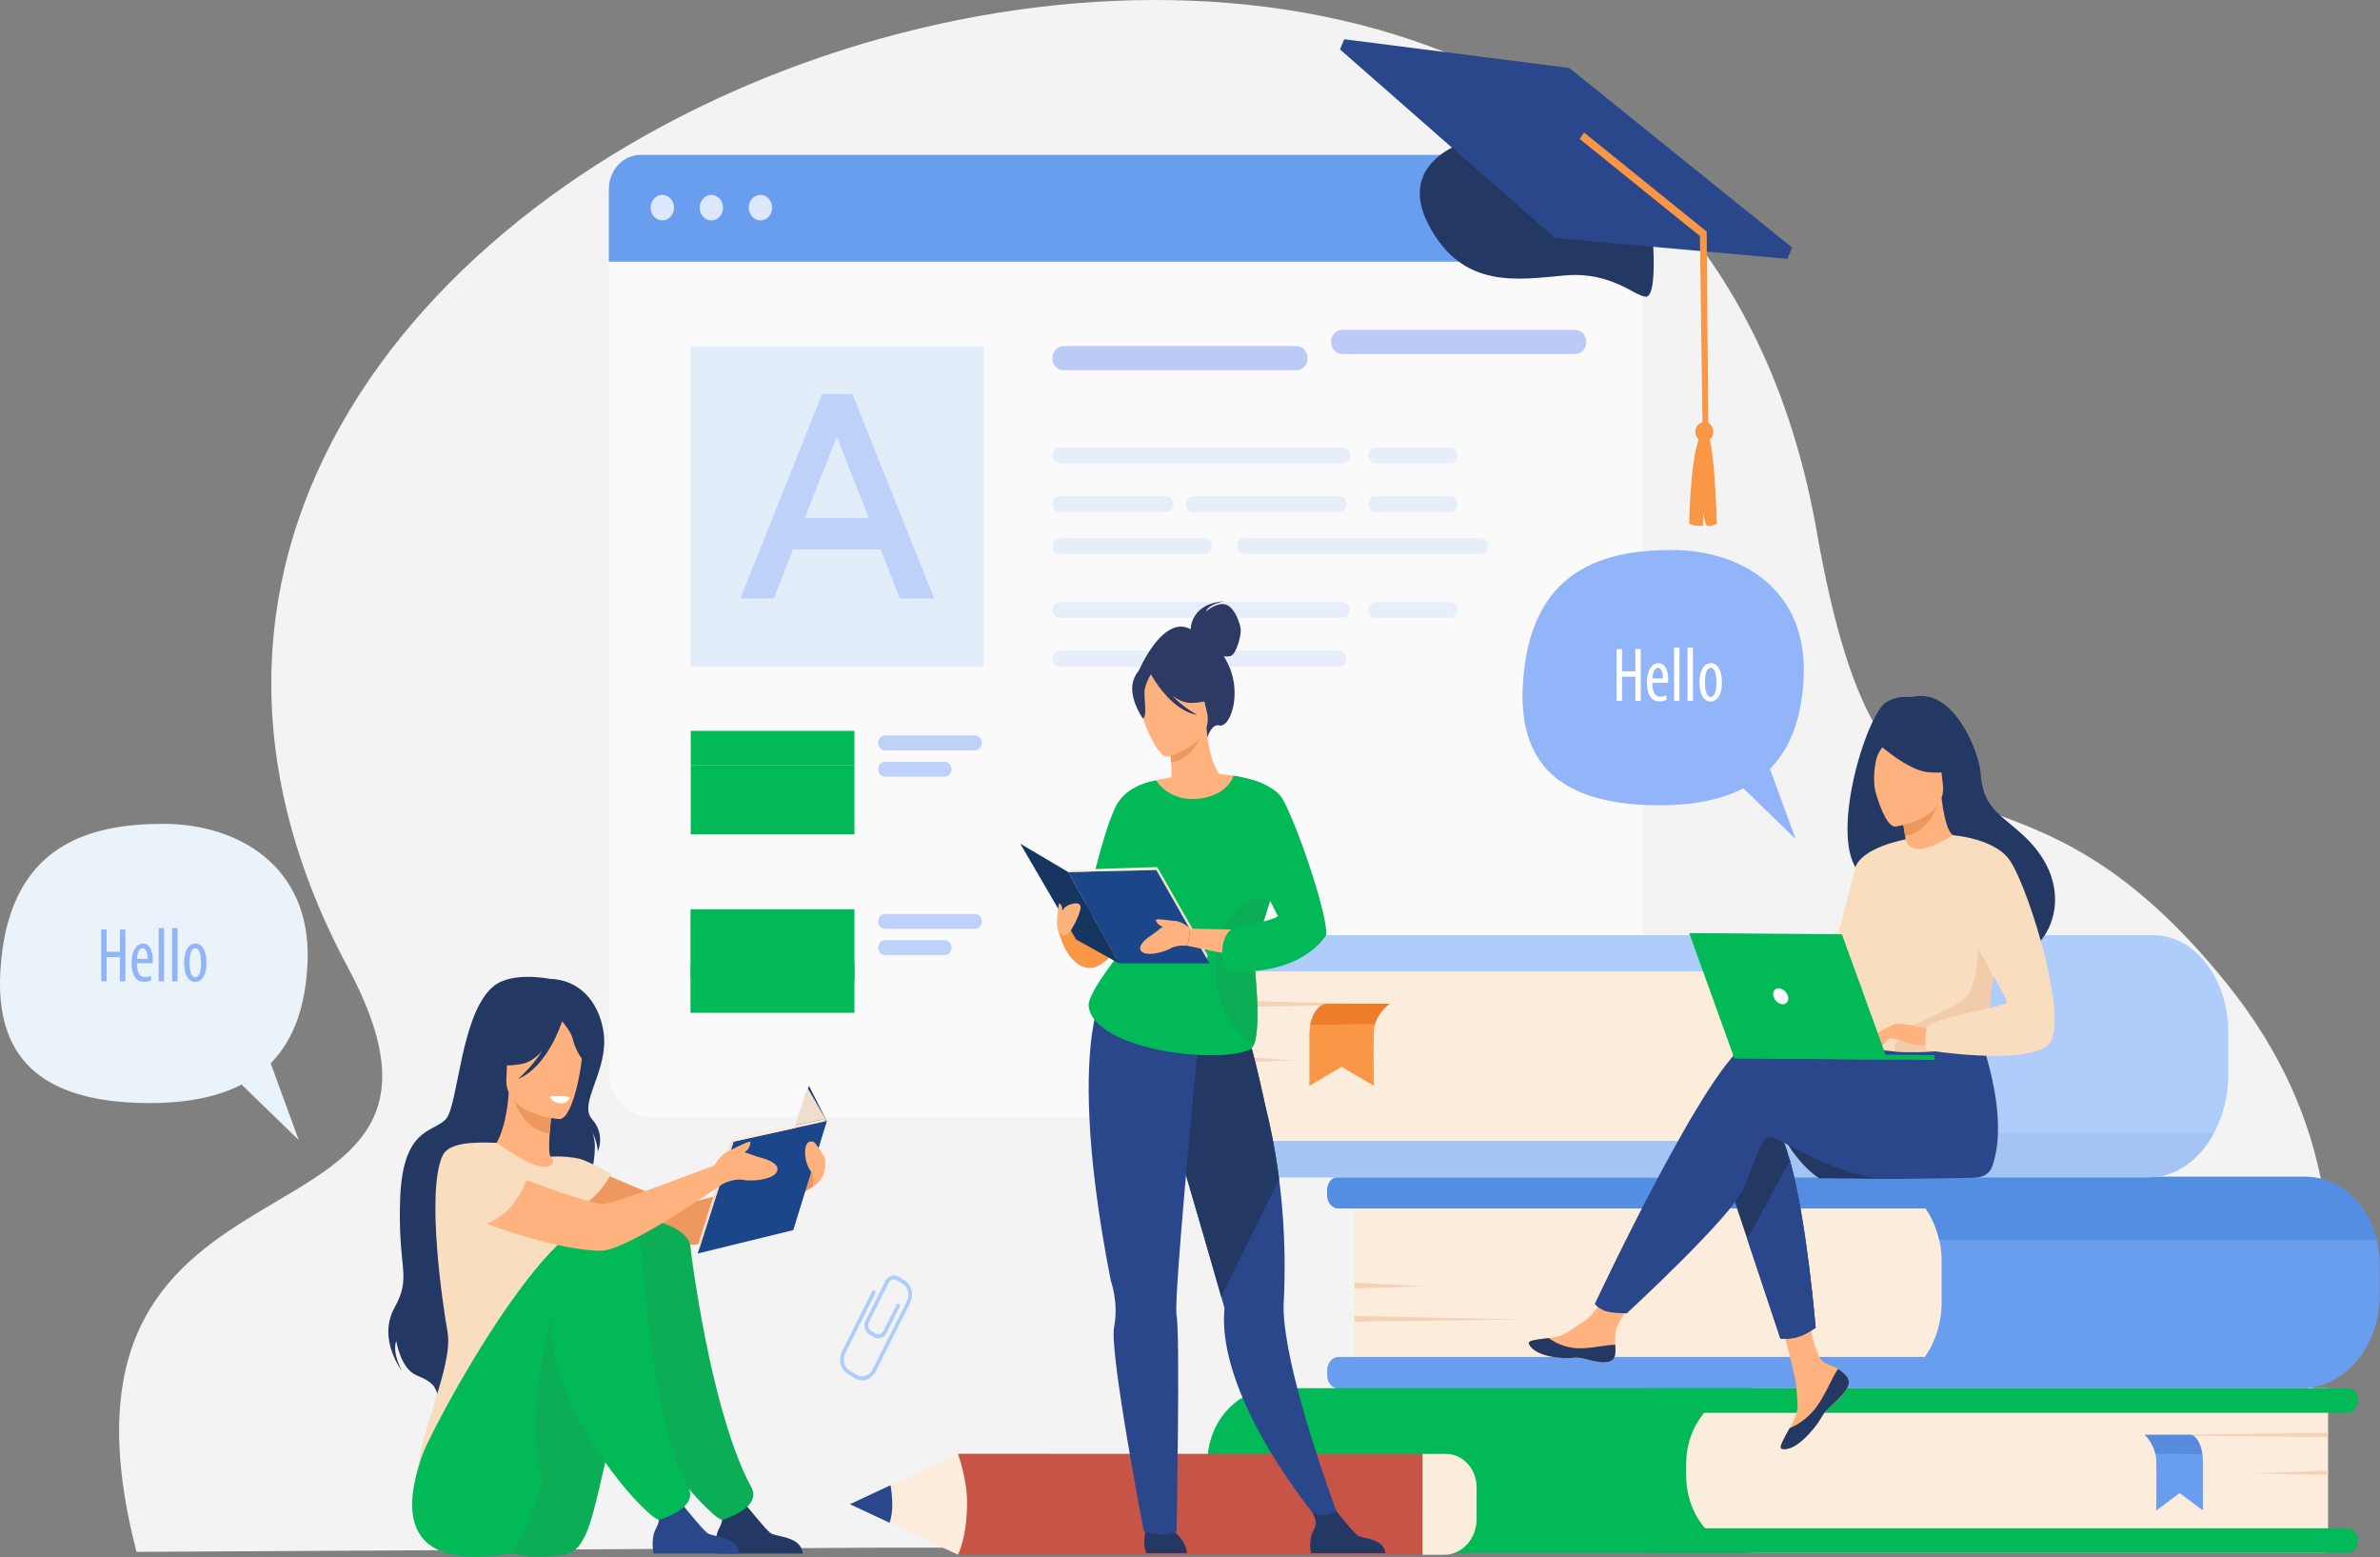 <svg width="587" height="384" fill="none" xmlns="http://www.w3.org/2000/svg"><rect width="100%" height="100%" fill="#808080" stroke="none"/><path d="M33.677 382.632L216.33 381.6l48.688-.016 16.129-.006 48.781-.016 222.857-.066s50.976-71.216-3.475-138.855c-56.454-70.129-83.903-13.016-101.258-111.732-43.68-248.484-475.538-103.86-362.266 107.588 40.787 76.135-80.284 35.669-52.109 144.135z" fill="#F3F3F3"/><path d="M215.497 329.659l-1.065-.637c-1.136-.679-1.554-2.241-.931-3.479l4.888-9.745c.623-1.241 2.053-1.697 3.187-1.017l1.524.91a.528.528 0 01.183.682c-.122.242-.401.333-.625.199l-1.524-.91c-.692-.413-1.56-.135-1.939.621l-4.889 9.745c-.379.753-.124 1.704.568 2.118l1.064.636c.693.414 1.561.136 1.94-.62l3.245-6.468c.122-.243.401-.333.625-.2a.528.528 0 01.183.682l-3.246 6.469c-.622 1.238-2.052 1.694-3.188 1.014z" fill="#AFCDFB"/><path d="M210.962 339.892l-1.907-1.141c-1.77-1.057-2.366-3.605-1.328-5.674l7.349-14.651c.122-.242.4-.333.625-.199a.527.527 0 01.182.682l-7.348 14.652c-.795 1.585-.364 3.522.962 4.313l1.907 1.141c1.325.794 3.051.147 3.848-1.438l8.372-16.689c.794-1.585.363-3.522-.962-4.313a.528.528 0 01-.183-.682c.122-.242.4-.333.625-.2 1.769 1.06 2.366 3.605 1.327 5.675l-8.369 16.689c-1.045 2.07-3.33 2.895-5.1 1.835z" fill="#AFCDFB"/><path opacity=".6" d="M394.691 275.461H160.587c-5.755 0-10.42-5.093-10.42-11.376V49.575c0-6.284 4.665-11.376 10.42-11.376h234.104c5.755 0 10.42 5.092 10.42 11.376v214.51c0 6.283-4.665 11.376-10.42 11.376z" fill="#fff"/><path d="M405.108 64.522H150.163V46.687c0-4.69 3.482-8.493 7.779-8.493h239.386c4.297 0 7.78 3.802 7.78 8.493v17.835z" fill="#699DEE"/><path d="M160.473 51.2c0-1.74 1.291-3.149 2.884-3.149 1.594 0 2.884 1.41 2.884 3.15 0 1.739-1.29 3.148-2.884 3.148-1.593 0-2.884-1.41-2.884-3.149zm12.101 0c0-1.74 1.291-3.149 2.884-3.149 1.591 0 2.884 1.41 2.884 3.15 0 1.739-1.29 3.148-2.884 3.148-1.593 0-2.884-1.41-2.884-3.149zm12.1 0c0-1.74 1.291-3.149 2.884-3.149 1.594 0 2.885 1.41 2.885 3.15 0 1.739-1.291 3.148-2.885 3.148-1.593 0-2.884-1.41-2.884-3.149z" fill="#DDE7FE"/><path opacity=".5" d="M242.637 85.413h-72.269v78.898h72.269V85.413z" fill="#CDE0FB"/><path opacity=".5" d="M319.771 91.294h-57.483c-1.508 0-2.731-1.335-2.731-2.982 0-1.647 1.223-2.982 2.731-2.982h57.483c1.508 0 2.732 1.335 2.732 2.982 0 1.647-1.224 2.982-2.732 2.982zm68.74-3.999h-57.485c-1.508 0-2.732-1.336-2.732-2.983 0-1.646 1.224-2.982 2.732-2.982h57.485c1.508 0 2.732 1.336 2.732 2.983 0 1.646-1.224 2.982-2.732 2.982z" fill="#7C9AF2"/><path opacity=".3" d="M331.151 114.248h-69.825c-.977 0-1.769-.865-1.769-1.932s.792-1.932 1.769-1.932h69.825c.977 0 1.77.865 1.77 1.932s-.793 1.932-1.77 1.932zm26.542 0h-18.432c-.977 0-1.77-.865-1.77-1.932s.793-1.932 1.77-1.932h18.432c.978 0 1.77.865 1.77 1.932s-.792 1.932-1.77 1.932zm-70.022 11.986h-26.345c-.977 0-1.769-.865-1.769-1.932s.792-1.932 1.769-1.932h26.345c.977 0 1.77.865 1.77 1.932.002 1.067-.793 1.932-1.77 1.932zm42.674 0h-36.101c-.978 0-1.77-.865-1.77-1.932s.792-1.932 1.77-1.932h36.101c.977 0 1.769.865 1.769 1.932s-.792 1.932-1.769 1.932zm27.348 0h-18.432c-.977 0-1.77-.865-1.77-1.932s.793-1.932 1.77-1.932h18.432c.978 0 1.77.865 1.77 1.932s-.792 1.932-1.77 1.932zm-60.619 10.364h-35.748c-.977 0-1.769-.865-1.769-1.932s.792-1.932 1.769-1.932h35.748c.978 0 1.77.865 1.77 1.932s-.792 1.932-1.77 1.932zm68.264 0h-58.466c-.978 0-1.77-.865-1.77-1.932s.792-1.932 1.77-1.932h58.466c.977 0 1.77.865 1.77 1.932s-.793 1.932-1.77 1.932zm-34.187 15.726h-69.825c-.977 0-1.769-.865-1.769-1.932s.792-1.932 1.769-1.932h69.825c.977 0 1.77.865 1.77 1.932s-.793 1.932-1.77 1.932zm26.542 0h-18.432c-.977 0-1.77-.865-1.77-1.932s.793-1.932 1.77-1.932h18.432c.978 0 1.77.865 1.77 1.932s-.792 1.932-1.77 1.932zm-70.022 11.987h-26.345c-.977 0-1.769-.865-1.769-1.932s.792-1.932 1.769-1.932h26.345c.977 0 1.77.865 1.77 1.932.002 1.067-.793 1.932-1.77 1.932zm42.674 0h-36.101c-.978 0-1.77-.865-1.77-1.932s.792-1.932 1.77-1.932h36.101c.977 0 1.769.865 1.769 1.932s-.792 1.932-1.769 1.932z" fill="#BDD1F9"/><path d="M202.769 97.174h7.464l20.165 50.388h-8.511l-4.647-12.079h-21.67l-4.714 12.079h-8.25l20.163-50.388zm11.523 30.519l-7.921-20.011-7.858 20.011h15.779z" fill="#BDD1F9"/><path d="M210.737 180.204h-40.369v8.508h40.369v-8.508z" fill="#01BA57"/><path d="M210.737 188.712h-40.369v8.507h40.369v-8.507zm0 8.509h-40.369v8.508h40.369v-8.508z" fill="#01BA57"/><path d="M240.485 185.021h-22.211c-.93 0-1.683-.822-1.683-1.837 0-1.015.753-1.837 1.683-1.837h22.211c.93 0 1.683.822 1.683 1.837 0 1.015-.753 1.837-1.683 1.837zM233 191.497h-14.73c-.929 0-1.683-.823-1.683-1.837 0-1.015.754-1.837 1.683-1.837H233c.929 0 1.682.822 1.682 1.837 0 1.014-.753 1.837-1.682 1.837z" fill="#BDD1F9"/><path d="M210.737 224.196h-40.369v17.385h40.369v-17.385z" fill="#01BA57"/><path d="M210.737 237.287h-40.369v12.433h40.369v-12.433z" fill="#01BA57"/><path d="M170.368 224.196l14.483 13.281-14.483 12.246v-25.527z" fill="#01BA57"/><path d="M240.485 229.013h-22.211c-.93 0-1.683-.823-1.683-1.837 0-1.015.753-1.837 1.683-1.837h22.211c.93 0 1.683.822 1.683 1.837 0 1.014-.753 1.837-1.683 1.837zM233 235.491h-14.73c-.929 0-1.683-.823-1.683-1.837 0-1.015.754-1.837 1.683-1.837H233c.929 0 1.682.822 1.682 1.837 0 1.014-.753 1.837-1.682 1.837z" fill="#BDD1F9"/><path d="M407.685 59.681s1.051 13.681-1.805 13.475c-2.854-.207-8.491-6.229-19.867-5.25-11.375.98-25.293 3.698-33.706-12.557-8.413-16.254 10.759-20.93 10.759-20.93l44.619 25.263z" fill="#233862"/><path d="M383.503 58.681l57.317 5.145 1.193-2.783L387.06 16.76l-55.509-7.081-1.066 2.493 53.018 46.51z" fill="#2B478B"/><path d="M422.51 105.807c-.338-1.288-1.57-2.034-2.75-1.666-1.179.368-1.861 1.711-1.523 3.001.337 1.288 1.567 2.035 2.747 1.666 1.182-.37 1.863-1.713 1.526-3.001z" fill="#F99746"/><path d="M420.598 106.479c2.299-.194 2.836 22.643 2.836 22.643s-1.499.769-2.235.589c-.738-.181-1.112-3.265-1.112-3.265l-.072 3.234s-2.521.095-3.396-.575c0 0 .342-22.314 3.979-22.626z" fill="#F99746"/><path d="M421.35 106.995l-.415-49.894-.296-.243-29.941-24.177-1.075 1.587 29.642 23.938.668 48.701 1.417.088z" fill="#F99746"/><path d="M459.977 342.387H334.058v-52.23h126.339c10.211 0 18.489 9.037 18.489 20.185v11.402c0 11.399-8.468 20.643-18.909 20.643z" fill="#FCECDB"/><path d="M586.903 311.646v7.859c0 4.199-.966 8.13-2.655 11.511-3.394 6.802-9.704 11.371-16.929 11.371H330.178c-1.57 0-2.841-1.485-2.841-3.317v-1.176c0-1.83 1.271-3.318 2.841-3.318h144.559a21.954 21.954 0 002.029-3.562c1.354-2.98 2.118-6.378 2.118-9.986v-9.987c0-1.837-.203-3.62-.586-5.316-.646-2.876-1.806-5.509-3.352-7.757H330.178c-1.57 0-2.841-1.485-2.841-3.32v-1.174c0-1.834 1.271-3.319 2.841-3.319h238.334c8.398 0 15.483 6.58 17.682 15.567.461 1.885.709 3.871.709 5.924z" fill="#699DEE"/><path d="M586.194 305.725H478.299c-.647-2.876-1.807-5.509-3.353-7.757H330.178c-1.57 0-2.841-1.485-2.841-3.32v-1.174c0-1.834 1.271-3.319 2.841-3.319h238.334c8.4 0 15.483 6.58 17.682 15.57z" fill="#548EE2"/><path d="M334.056 316.271l17.56.879-17.56.528v-1.407zm0 8.196l41.773.877-41.773.53v-1.407z" fill="#F4D2B8"/><path d="M315.657 382.904h123.609v-40.626h-124.7c-9.262 0-16.769 8.196-16.769 18.307v2.823c.002 10.768 7.997 19.496 17.86 19.496z" fill="#01BA57"/><path d="M433.311 382.902H574.19v-40.627H432.926c-9.417 0-17.051 8.334-17.051 18.615v2.977c0 10.513 7.806 19.035 17.436 19.035z" fill="#FCECDB"/><path d="M406.567 382.902h172.378c1.43 0 2.59-1.267 2.59-2.828v-.423c0-1.561-1.16-2.828-2.59-2.828H406.567c-1.43 0-2.59 1.267-2.59 2.828v.423c.002 1.564 1.16 2.828 2.59 2.828zm0-34.55h172.378c1.43 0 2.59-1.267 2.59-2.828v-.423c0-1.561-1.16-2.828-2.59-2.828H406.567c-1.43 0-2.59 1.267-2.59 2.828v.423c.002 1.564 1.16 2.828 2.59 2.828z" fill="#01BA57"/><path d="M574.192 362.589l-19.194.684 19.194.411v-1.095zm-.001-9.349l-45.663.682 45.663.411v-1.093z" fill="#F4D2B8"/><path d="M529 353.787s1.956 1.746 2.605 4.615c.115.501.187 1.038.202 1.604.109 3.811 0 12.44 0 12.44l5.777-4.313 5.762 4.313v-11.694c0-2.21-.494-4.363-1.413-5.77-.444-.682-.983-1.195-1.595-1.195H529z" fill="#699DEE"/><path d="M529 353.787s1.956 1.746 2.605 4.615l11.578.171s-.455-4.109-2.843-4.786H529z" fill="#568CDB"/><path d="M423.944 290.266H302.283v-59.687h122.105c10.796 0 19.549 9.555 19.549 21.342v16.523c0 12.051-8.951 21.822-19.993 21.822z" fill="#FCECDB"/><path d="M444.006 253.738v12.846c-.03 5.487-2.359 10.247-5.781 12.792-1.685 1.248-3.633 1.963-5.701 1.963H298.556c-1.569 0-2.843 1.659-2.843 3.707v1.517c0 2.046 1.274 3.707 2.843 3.707h231.428c6.641 0 12.51-4.304 16.053-10.891 2.236-4.152 3.549-9.206 3.549-14.665v-10.135c0-3.74-.656-7.281-1.829-10.435-2.975-8.025-9.279-13.559-16.576-13.559H298.556c-1.569 0-2.843 1.656-2.843 3.702v1.516c0 2.046 1.274 3.707 2.843 3.707h134.375c3.211 0 6.119 1.783 8.15 4.634 1.796 2.524 2.906 5.887 2.925 9.594z" fill="#AFCDFB"/><path d="M295.713 285.045v1.516c0 2.047 1.274 3.708 2.843 3.708h231.428c6.641 0 12.51-4.304 16.054-10.891H438.225c-1.685 1.247-3.633 1.963-5.701 1.963H298.556c-1.569-.003-2.843 1.656-2.843 3.704z" fill="#A4C4F4"/><path d="M302.283 260.421l17.174 1.003-17.174.606v-1.609zm0-13.735l40.859 1.003-40.859.603v-1.606z" fill="#F4D2B8"/><path d="M342.718 247.489s-2.697 1.892-3.589 5.005a7.193 7.193 0 00-.281 1.739c-.148 4.133 0 13.489 0 13.489l-7.96-4.677-7.941 4.677v-12.678c0-2.398.682-4.729 1.946-6.257.614-.74 1.359-1.298 2.199-1.298h15.626z" fill="#F99746"/><path d="M342.719 247.489s-2.697 1.892-3.59 5.005l-15.953.185s.627-4.456 3.918-5.19h15.625z" fill="#ED7D2B"/><path d="M139.36 284.986s24.939 11.863 29.464 11.646c4.528-.216 32.42-9.275 32.42-9.275l-.71 5.238s-21.525 13.517-29.052 14.282c-7.41.756-32.744-7.26-35.191-8.952-2.447-1.692-4.04-11.226 3.069-12.939z" fill="#ED985F"/><path d="M135.611 241.351s-9.201-1.908-13.781 1.744c-8.299 6.618-8.746 29.431-11.856 32.83-3.111 3.398-10.61 1.948-11.278 19.533-.668 17.586 2.985 19.054-1.364 26.903-4.352 7.85 1.841 15.706 1.841 15.706s-2.536-4.332-1.45-7.462c0 0 1.056 6.903 5.072 8.522 4.016 1.618 4.61 2.804 5.253 5.178 0 0 34.268-19.17 34.305-32.766.037-13.597 6.743-27.064 3.45-32.958 0 0 1.467 2.522 1.645 5.326 0 0 1.977-4.133-1.449-7.98-3.424-3.847 4.018-11.811 2.914-21.031-.755-6.335-4.823-13.27-13.302-13.545z" fill="#233862"/><path d="M142.39 297.942c-2.19 1.658-4.937 3.027-8.385 3.895-12.923 3.26-17.875-8.665-19.736-16.851 1.763-1.101 3.42-1.343 4.377-1.469a39.111 39.111 0 012.73-.245c1.452-1.214 3.613-6.178 4.092-13.89l.608.179 10.184 3.044s-.465 3.533-.694 6.875c-.176 2.614-.205 5.111.248 5.724.795.188 1.271.312 1.271.312s0 .004.005.009c.141.245 3.095 5.549 5.3 12.417z" fill="#FFB27D"/><path d="M136.263 272.607s-.468 3.531-.694 6.875c-5.771-.63-8.448-6.628-9.491-9.919l10.185 3.044z" fill="#ED985F"/><path d="M137.987 275.925s-13.696-.825-13.095-10.128c.603-9.304-.759-15.677 8.011-15.542 8.77.133 10.237 3.814 10.729 6.972.489 3.159-2.066 18.672-5.645 18.698z" fill="#FFB27D"/><path d="M143.563 252.021c-1.931-2.964-3.57-2.474-4.519-1.704-7.183-5.074-12.436 1.183-12.436 1.183-1.353 6.604-6.014 10.083-6.014 10.083s2.384 1.878 8.237.713c1.789-.356 3.446-1.594 4.887-3.144-2.606 4.076-5.973 6.894-5.973 6.894 7.094-2.928 10.535-13.137 10.883-14.218.782.884 2.312 2.792 2.697 4.575.527 2.421 2.797 6.209 4.11 6.145-.002.002 1.023-6.081-1.872-10.527z" fill="#233862"/><path d="M110.367 328.34c-1.236-6.903-5.27-34.481-1.236-43.354 1.447-3.189 7.131-3.477 13.367-3.196 1.939 1.366 9.334 6.535 12.37 5.891.033-.008.092-.022.17-.043 1.43-.39 1.97-1.488.777-2.434-.002-.002 3.089-.325 6.924.464 2.166.444 8.008 3.745 8.008 3.745s-2.943 5.803-7.281 7.806c.738 7.206-.359 10.383-7.205 27.024-5.785 14.066.782 26.73.782 26.73s-34.057 29.892-34.246 14.672c-.144-11.457 9.15-28.481 7.57-37.305z" fill="#F9DDBF"/><path d="M138.731 383.477c1.852-.228 3.52-1.336 4.556-3.028l.527-.865c3.876-6.406 5.385-26.026 14.105-46.928 2.124-5.088 9.747-6.003 11.826-11.756 0 0 5.117-18.645-9.793-19.197-14.911-.548-39.932 51.879-40.326 57.378-.385 5.328-9.858 27.965 19.105 24.396z" fill="#0CAD57"/><path d="M197.991 383.049h-21.22s-.795-3.695.6-6.209c1.235-2.224.76-3.493-.152-5.333.962.43 2.205.82 3.574.735 1.058-.067 2.175-.59 3.156-1.212.915 1.136 4.824 5.976 6.047 6.934 1.385 1.088 7.569.701 7.995 5.085z" fill="#233862"/><path d="M170.227 307.093c1.278 10.459 6.269 43.469 15.071 59.574 2.839 5.192-7.15 8.103-7.205 8.087-1.338-.383-3.572-2.714-4.599-3.727-7.146-7.031-21.654-26.941-21.654-42.903 0-7.782-.126-22.647 5.059-26.425 3.193-2.327 12.821 1.24 13.328 5.394z" fill="#0CAD57"/><path d="M126.077 383.049s.786-1.195 2.157-3.464c1.633-2.7 3.437-8.009 5.629-14.817 2.303-7.146 5.033-15.938 8.446-25.087a242.785 242.785 0 013.361-8.536c2.124-5.088 7.966-4.385 10.045-10.138 0 0 8.111-19.943-6.798-20.491-14.91-.549-43.242 53.347-44.871 58.568-1.782 5.713-10.478 29.441 22.031 23.965z" fill="#01BA57"/><path d="M182.414 383.049h-21.221s-.792-3.695.601-6.209c1.234-2.224.76-3.493-.152-5.333.962.43 2.205.82 3.574.735 1.058-.067 2.174-.59 3.156-1.212.914 1.136 4.824 5.976 6.047 6.934 1.384 1.088 7.568.701 7.995 5.085z" fill="#2B478B"/><path d="M133.864 364.768c2.303-7.146 5.032-15.938 8.445-25.087-.89-6.932-2.814-12.994-6.047-15.44 0 .003-7.842 26.525-2.398 40.527z" fill="#0CAD57"/><path d="M157.84 306.352c1.278 10.458 3.078 44.21 11.881 60.315 2.838 5.192-7.151 8.103-7.205 8.086-1.339-.382-3.572-2.713-4.599-3.726-7.147-7.031-21.654-26.941-21.654-42.903 0-7.782 8.367-22.024 13.55-25.803 3.193-2.324 7.52-.123 8.027 4.031z" fill="#01BA57"/><path d="M140.551 270.573s-1.295-.558-4.939-.238c0 0 .194 1.552 2.88 1.707 1.523.088 2.059-1.469 2.059-1.469z" fill="#fff"/><path d="M203.907 276.398l-4.399-8.667-9.519 28.994 5.616 6.583 8.302-26.91z" fill="#163560"/><path d="M180.933 281.474l-8.846 27.592 23.517-5.758 8.302-26.91-22.973 5.076z" fill="#1C468A"/><path d="M172.555 307.676l-.411-.787 8.371-26.114.418.699-8.378 26.202z" fill="#EFDECE"/><path d="M180.516 280.775l22.296-4.736 1.095.359-22.973 5.076-.418-.699z" fill="#FCECDB"/><path d="M203.906 276.398l-4.759-8.244-3.032 9.306 6.696-1.421 1.095.359z" fill="#EFDECE"/><path d="M187.723 285.468c-.764-.161-2.405-.836-4.066-1.335.497-.421 1.047-.937 1.202-1.466.296-1.022.494-1.35-.494-1.027-.989.323-4.445 2.055-4.445 2.055s.006.005.009.005c-1.964.628-3.775 3.657-3.775 3.657s-24.314 9.333-27.239 9.492c-4.526.247-34.647-11.863-34.647-11.863-7.109 1.713-5.514 11.247-3.067 12.939 2.447 1.692 24.12 10.299 36.965 10.461 6.506.083 30.171-16.523 30.171-16.523s2.767-1.381 4.939-.948c2.173.432 7.212 0 8.298-1.942 1.088-1.941-2.566-3.234-3.851-3.505z" fill="#FFB27D"/><path d="M129.788 290.958s-2.694 9.31-11.945 11.428c0 0-15.279-5.138-7.671-16.502-.002 0 7.52-6.1 19.616 5.074z" fill="#F9DDBF"/><path d="M203.51 286.169a2.844 2.844 0 00-.083-.755s-2.179-3.765-2.893-3.917c-2.174-.468-2.174 2.657-1.713 4.672.322 1.405 1.139 2.752 1.8 3.479l-.087 2.945c3.673-2.201 2.976-6.424 2.976-6.424z" fill="#FFB27D"/><path d="M75.86 237.026c.869-23.467-17.148-33.895-35.57-33.895-18.42 0-38.468 5.212-40.205 36.416-1.117 20.076 8.685 32.428 36.91 32.428 9.519 0 16.918-1.64 22.586-4.563L73.69 281.1l-6.934-18.92c6.14-6.234 8.727-15.026 9.103-25.154z" fill="#EBF3FA"/><path d="M26.293 229.18v5.482h3.285v-5.482h1.339v12.785h-1.34v-5.977h-3.284v5.977h-1.338V229.18h1.338zm7.472 8.328c0 2.828 1.026 3.415 1.981 3.415.59 0 1.06-.152 1.391-.342l.227 1.062c-.47.266-1.182.437-1.86.437-2.015 0-3.058-1.801-3.058-4.61 0-2.959 1.165-4.819 2.85-4.819 1.702 0 2.398 1.972 2.398 4.021 0 .361-.017.606-.035.834h-3.894v.002zm2.64-1.081c.018-1.82-.607-2.638-1.25-2.638-.887 0-1.322 1.385-1.374 2.638h2.625zm2.732-7.588h1.338v13.127h-1.338v-13.127zm3.317 0h1.339v13.127h-1.339v-13.127zm8.479 8.536c0 3.548-1.496 4.743-2.797 4.743-1.513 0-2.728-1.499-2.728-4.724 0-3.339 1.374-4.743 2.815-4.743 1.51 0 2.71 1.537 2.71 4.724zm-4.188 0c0 1.519.244 3.586 1.46 3.586 1.147 0 1.391-2.143 1.391-3.586 0-1.404-.244-3.567-1.426-3.567-1.199 0-1.425 2.163-1.425 3.567zm398.121-70.778c.794-21.454-15.677-30.986-32.518-30.986s-35.169 4.765-36.758 33.291c-1.021 18.353 7.94 29.645 33.745 29.645 8.703 0 15.468-1.499 20.648-4.17l12.9 12.514-6.341-17.295c5.614-5.701 7.98-13.741 8.324-22.999z" fill="#91B5F8"/><path d="M439.623 279.793c3.996 7.719 9.066 10.727 9.066 10.727l21.17.164c0-.002-33.286-16.779-30.236-10.891z" fill="#233862"/><path d="M455.497 339.402c.546.694.612 1.467.335 2.289 0 .002-.002.009-.006.012-.516 1.518-2.194 3.208-4.143 4.89-.248.217-.47.414-.664.597-.05.047-.102.095-.148.145-.039.038-.076.076-.115.111-1.82 1.804-1.141 2.227-4.412 5.891-3.729 4.176-6.278 4.233-7 3.843-.612-.33.648-2.552 2.046-5.047l.202-.364.555-1.003c1.637-3.004 1.232-4.422.877-8.916-.287-3.65-5.067-20.422-5.067-20.422l7.103-1.279s2.05 13.341 4.39 15.411c1.252 1.102 2.66 1.129 3.866 1.948.085.058.17.117.25.176.686.504 1.382 1.022 1.931 1.718z" fill="#FFB27D"/><path d="M455.498 339.402c.547.694.612 1.467.335 2.289 0 .002-.002.009-.006.012-.629 1.516-2.266 3.196-4.149 4.876-.246.221-.463.423-.657.611-.05.047-.102.095-.148.145-.039.038-.076.076-.116.111-1.819 1.804-1.14 2.227-4.412 5.891-3.728 4.176-6.277 4.233-7 3.843-.612-.33.649-2.552 2.046-5.047.723-.283 4.079-1.742 6.633-5.257 2.248-3.089 3.761-7.067 5.293-9.365.085.057.17.116.251.176.685.501 1.382 1.019 1.93 1.715z" fill="#233862"/><path d="M398.329 334.124c-.453 2.389-3.572 1.966-7.053 1.008-3.48-.958-2.66.155-7.618-.482-4.959-.637-6.45-2.669-6.596-3.477-.13-.715 2.323-.948 4.957-1.259.33-.039.663-.081.996-.122 2.974-.385 5.161-2.459 7.869-4.156 2.567-1.609 6.422-8.21 6.422-8.21l6.802.641s-3.611 5.896-5.009 8.46c-.823 1.509-.792 3.512-.701 5.059.046.839.092 1.697-.069 2.538z" fill="#FFB27D"/><path d="M391.276 335.132c-3.481-.958-2.66.155-7.618-.482-4.959-.637-6.45-2.669-6.596-3.477-.13-.715 2.323-.948 4.957-1.259l.023.054s2.963 2.327 7.092 2.467c3.368.116 6.94-.91 9.264-.851.048.841.092 1.702-.069 2.54-.453 2.389-3.572 1.966-7.053 1.008zm33.443-48.319l6.243 18.74 8.149 24.47s2.253.254 4.417-.406c1.991-.611 4.284-2.237 4.284-2.237s-2.138-26.223-6.343-41.299c-1.078-3.868-2.295-7.003-3.646-8.771-6.618-8.655-13.104 9.503-13.104 9.503z" fill="#233862"/><path d="M431.381 257.177c4.177-1.435 16.055.54 27.981 3.185l2.53-4.484 25.809-2.001s8.378 20.674 3.635 33.77c-.697 1.925-2.399 2.726-4.719 2.75-.002.002-.002.002-.002.005 0 0-15.396.292-20.381.254-12.829-.1-27.087-9.836-28.937-10.257-3.028-.684-4.284 5.927-7.362 12.854-3.077 6.93-28.704 30.568-28.704 30.568s-3.916.011-5.529-.663c-1.735-.725-2.364-1.654-2.364-1.654s28.622-61.088 38.043-64.327z" fill="#2B478B"/><path d="M462.294 217.097c9.151 5.592 27.711 17.184 27.809 17.11 0 0 6.831 2.871 10.736.084 6.506-4.646 10.061-17.258-1.713-28.225-5.873-5.47-10.061-6.822-10.642-15.487-.316-4.7-6.099-20.253-15.884-18.894-.818.114-1.641.192-2.464.157a8.544 8.544 0 00-4.969 1.359c-5.557 3.553-16.63 41.651-2.873 43.896z" fill="#233862"/><path d="M470.023 212.456c-.042.029 4.508 1.764 7.566.312 2.877-1.362 5.085-6.497 5.041-6.5-1.304-.076-2.73-1.333-3.779-9.512l-.557.214-9.366 3.597s.655 3.277 1.073 6.398c.352 2.616.533 5.126.022 5.491z" fill="#FFB27D"/><path d="M468.928 200.565s.398 2.298.953 5.58c5.372-1.013 7.636-6.017 8.413-9.178l-9.366 3.598z" fill="#ED975D"/><path d="M467.516 203.804s12.794-1.775 11.658-10.456c-1.134-8.681-.248-14.757-8.465-13.992-8.217.765-9.366 4.325-9.634 7.324-.266 2.996 3.084 17.361 6.441 17.124z" fill="#FFB27D"/><path d="M461.574 181.929s8.132 7.762 13.693 8.425c5.562.663 7.682-1.272 7.682-1.272s-3.261-2.999-5.204-7.813c-.573-1.419-1.796-2.4-3.211-2.543-3.97-.404-11.504-.635-12.96 3.203z" fill="#233862"/><path d="M466.693 181.278s-2.755 2.869-3.633 5.005c-.844 2.063-1.127 7.006-.476 8.976 0 0-4.208-9.088-1.763-13.467 2.59-4.644 5.872-.514 5.872-.514z" fill="#233862"/><path d="M459.127 232.929c.204 28.25-.04 22.345 2.775 25.049.677.651 2.592 1.051 5.115 1.253 7.93.637 21.887-.685 22.427-2.282 1.865-5.525.585-7.255 2.166-15.722.165-.9.368-1.875.607-2.937 1.31-5.815 2.562-7.785-1.894-17.179-4.042-8.507-8.252-15.418-8.635-15.173-10.851 6.92-11.684 1.027-11.684 1.027s-10.977 12.183-10.877 25.964z" fill="#F9DDBF"/><path d="M430.961 305.553l8.15 24.47s2.253.254 4.417-.406c1.991-.611 4.283-2.237 4.283-2.237s-2.137-26.223-6.343-41.299l-10.507 19.472z" fill="#2B478B"/><path d="M470.002 206.962s-11.132 1.973-12.472 7.189c-1.339 5.216-9.221 35.883-9.221 35.883s5.646 1.153 8.276-1.678c2.629-2.83 9.257-26.377 9.257-26.377l4.16-15.017z" fill="#F9DDBF"/><path d="M467.018 259.228c7.929.637 21.886-.684 22.426-2.281 1.866-5.525.586-7.255 2.166-15.722l-3.751-11.794s.549 13.106-3.012 16.523c-3.557 3.417-14.532 6.54-16.271 9.405-.838 1.376-1.393 2.759-1.558 3.869z" fill="#F2CCAA"/><path d="M476.142 253.789s-7.814-1.963-9.083-1.215c-1.267.749-4.373 3.487-4.765 4.444-.392.958 2.816-.708 3.859-1.005.675-.192 2.445.494 3.32.82 3.685 1.373 5.953.699 5.953.699l.716-3.743z" fill="#FFB27D"/><path d="M481.694 205.931s10.505.789 14.108 6.357c5.072 7.837 15.017 41.151 9.164 45.541-6.589 4.94-29.854 1.076-29.854 1.076s-.749-3.961.342-5.865c1.09-1.903 18.633-4.859 19.447-5.736.814-.877-9.998-17.293-9.981-19.943.018-2.65-3.226-21.43-3.226-21.43z" fill="#F9DDBF"/><path d="M466.664 254.951s-1.655 2.298-2.194 2.569c-.54.271-.887.199-.887.199l1.119-2.162 1.962-.606zm.394-2.377l-4.784 2.491s.2.363.788.34c.588-.024 2.072-.604 2.072-.604l1.924-2.227z" fill="#FFB27D"/><path d="M465.492 261.246l-37.721-.29-11.146-30.891 37.661.29 11.206 30.891z" fill="#01BA57"/><path d="M427.339 259.753l49.808.383-.007 1.2-49.367-.38-.434-1.203z" fill="#01BA57"/><path d="M437.393 245.628c-.277-1.086.302-1.958 1.293-1.951.992.007 2.02.894 2.298 1.98.277 1.086-.302 1.958-1.293 1.951-.99-.01-2.02-.896-2.298-1.98z" fill="#fff"/><path d="M236.263 358.449l-.005 24.873 114.604.025.005-24.873-114.604-.025z" fill="#C65447"/><path d="M236.259 383.327l-16.843-7.865-9.798-4.575 10.028-4.679 16.619-7.754s2.219 6.057 2.251 11.751c.05 8.938-2.257 13.122-2.257 13.122zm127.929-16.599l-.002 7.863c0 4.836-3.594 8.757-8.023 8.757h-5.301l.005-24.873h5.766c4.173.002 7.555 3.697 7.555 8.253z" fill="#FCECDB"/><path d="M219.646 366.203c.418 2.514.78 6.364-.23 9.254l-9.798-4.575 10.028-4.679z" fill="#2B478B"/><path d="M260.897 228.949s2.053 9.724 8.037 9.724c5.128 0 12.166-12.657 12.166-12.657l-20.203 2.933z" fill="#F99746"/><path d="M329.597 372.574l-3.844 2.885s-18.489-21.515-22.954-42.138c-.796-3.683-1.118-7.314-.777-10.76 0 0-.27-.934-.742-2.585-.022-.072-.041-.148-.063-.221-.207-.725-.455-1.578-.729-2.543-.897-3.116-2.129-7.381-3.531-12.236-3.232-11.174-10.622-36.373-13.781-46.853l22.699-8.966s2.577 6.419 6.282 23.864c.57 2.276 1.143 4.795 1.676 7.538a158.64 158.64 0 011.641 10.175 170.175 170.175 0 011.361 20.889c.013 3.122-.057 6.359-.227 9.698-.124 2.45.209 5.712.834 9.424 2.86 16.977 12.155 41.829 12.155 41.829z" fill="#2B478B"/><path d="M341.688 382.942h-18.352s-.686-3.196.518-5.37c1.067-1.925.657-3.021-.133-4.613.832.371 1.907.711 3.091.635.914-.057 1.881-.511 2.73-1.048.79.984 4.173 5.168 5.228 5.995 1.202.946 6.55.611 6.918 4.401zm-26.214-92.205l-14.257 29.018c-.207-.725-.455-1.578-.729-2.543-.897-3.115-2.129-7.381-3.531-12.236-3.232-11.174-10.622-36.373-13.781-46.853l22.699-8.966s2.577 6.419 6.282 23.864c.57 2.276 1.143 4.795 1.676 7.538.605 3.11 1.171 6.509 1.641 10.178zm-32.668 85.934s-1.271 3.403-.074 6.271h9.983s.207-2.588-3.416-5.587c-2.744-2.271-6.493-.684-6.493-.684z" fill="#233862"/><path d="M293.668 155.152c.006-.541.261-6.392 8.402-6.91 0 0-3.995.627-4.645 2.569 0 0 2.675-2.448 4.915-1.742 2.237.706 3.637 4.921 3.681 6.319.043 1.397-1.091 5.936-2.493 6.354-.531.159-1.147.136-1.706.048a21.42 21.42 0 011.14 2.103c3.411 7.2.468 15.682-2.301 14.966-1.776-.458-2.855 2.902-2.855 2.902l-17.083-16.038c0 .002 5.983-14.394 12.945-10.571z" fill="#2C3A64"/><path d="M282.93 203.885c1.894 1.435 4.269 2.616 7.251 3.367 11.175 2.819 15.459-7.493 17.067-14.572-1.523-.953-2.958-1.162-3.785-1.269a33.004 33.004 0 00-2.362-.211c-1.256-1.051-3.125-5.345-3.537-12.013l-.527.155-8.807 2.63s.403 3.056.601 5.946c.153 2.26.177 4.422-.215 4.95-.688.162-1.099.268-1.099.268s0 .003-.005.01c-.12.214-2.675 4.803-4.582 10.739z" fill="#FFB27D"/><path d="M288.229 181.977s.405 3.054.601 5.946c4.989-.544 7.305-5.732 8.206-8.577l-8.807 2.631z" fill="#ED985F"/><path d="M288.126 186.566s11.489-3.223 9.541-11.003c-1.948-7.78-1.779-13.436-9.197-11.706-7.418 1.728-8.093 5.121-8.021 7.89.072 2.768 4.639 15.456 7.677 14.819z" fill="#FFB27D"/><path d="M279.701 167.32c1.18-2.871 2.645-2.757 3.57-2.277 5.307-5.627 10.731-1.286 10.731-1.286 2.168 5.352 6.659 7.443 6.659 7.443s-1.73 2.032-6.876 2.122c-1.572.029-3.169-.717-4.63-1.765 2.841 2.975 6.132 4.745 6.132 4.745-6.469-1.176-10.967-9.201-11.428-10.054-.527.893-1.528 2.792-1.58 4.377-.072 2.151.696 6.305-.427 6.492 0 0-3.92-5.494-2.151-9.797z" fill="#2C3A64"/><path d="M284.822 192.492s19.294-5.114 27.683 2.441l-4.192 63.837-37.736-9.953s1.062-4.04 8.298-14.781c7.237-10.741 4.09-26.496 5.947-41.544z" fill="#FFB27D"/><path d="M296.069 251.664l-.061.63-.063.642c-.163 1.654-.47 4.828-.866 8.956-1.036 10.827-2.66 28.215-3.768 41.941-.866 10.732-1.417 19.225-1.119 20.589.895 4.104 0 53.162 0 53.162-3.206 1.68-8.069 0-8.069 0s-8.544-44.21-7.346-50.353c1.195-6.146-.799-11.39-.799-11.39-6.633-33.723-5.908-52.416-4.589-61.363.383-2.602.817-4.38 1.134-5.463.268-.922.455-1.343.455-1.343 14.628-4.299 25.091 3.992 25.091 3.992z" fill="#2B478B"/><path d="M315.107 213.141c-.932 7.68-4.659 17.076-5.989 22.136 0 0 2.225 17.561.101 22.385-.242.551-.54.934-.906 1.107-7.869 3.743-38.51.11-39.803-10.684-.471-3.921 11.671-17.713 12.379-19.386.293-.692.607-2.937-.817-7.586-2.017 6.792-13.154 4.839-13.154 4.839 1.306-2.443 4.565-19.334 8.2-26.96 2.734-5.732 10.033-6.564 10.033-6.564s3.038 5.262 10.385 4.515c7.346-.746 8.691-5.655 8.691-5.655s6.517.945 8.524 2.713c.346.307 3.579 9.078 2.356 19.14z" fill="#01BA57"/><path d="M309.118 235.277s2.225 17.561.1 22.385c-5.733-3.141-10.25-11.639-9.207-21.104.77-6.999 1.917-8.593 5.346-12.598 2.521-2.942 8.345-3.108 7.888-1.708-1.358 4.166-3.424 10.354-4.127 13.025z" fill="#0CAD57"/><path d="M285.189 214.51l13.139 23.01h-22.357l-12.518-22.514 21.736-.496z" fill="#1C468A"/><path d="M297.645 236.365l.226-.803-12.433-21.777-.248.725 12.455 21.855z" fill="#EFDECE"/><path d="M285.438 213.785l-21.06.653-.925.568 21.736-.496.249-.725z" fill="#FCECDB"/><path d="M263.453 215.006l-11.813-6.982 13.772 23.612 10.559 5.884-12.518-22.514z" fill="#163560"/><path d="M325.975 231.132c-1.265.633-4.515 4.808-5.673 5.233-5.213 1.904-27.398-3.163-27.398-3.163l.688-4.242s21.775.633 24.168-.068c.45-.134 2.803-4.152 3.709-4.727l4.506 6.967z" fill="#FFB27D"/><path d="M293.591 228.958s-2.625-2.334-4.399-1.806-4.386 2.978-5.355 3.557c-.969.58-3.602 2.655-2.268 3.91 1.334 1.254 5.492.178 7.137-.785 1.646-.962 4.199-.634 4.199-.634l.686-4.242z" fill="#FFB27D"/><path d="M289.693 227.078s-3.191-.416-4.064-.397c-.871.019-.636.229-.154.968.481.739 2.141 1.019 2.218 1.278.076.259 2-1.849 2-1.849z" fill="#FFB27D"/><path d="M304.225 191.288s9.464 1.226 12.069 5.655c3.296 5.601 11.071 27.913 10.821 33.536 0 0-5.686 10.563-25.178 8.871 0 0-2.029-7.821 2.072-10.404 0 0 10.013-1.944 11.167-3.054l-8.163-16.197-2.788-18.407z" fill="#01BA57"/><path d="M266.481 223.419c-.294-1.303-2.893-.49-3.77.261-.214.183-.442.492-.666.855a11.56 11.56 0 01-.064-.589c-.05-.611-.7-1.706-.864-.886-.161.82-.429 4.265-.429 4.265-.032 2.776 1.603 3.921 2.652 3.018 1.051-.905 3.435-5.622 3.141-6.924z" fill="#FFB27D"/><path d="M400.048 160.038v5.482h3.284v-5.482h1.339v12.785h-1.339v-5.977h-3.284v5.977h-1.339v-12.785h1.339zm7.472 8.328c0 2.828 1.025 3.415 1.981 3.415.59 0 1.06-.152 1.391-.342l.226 1.062c-.47.266-1.182.437-1.859.437-2.016 0-3.058-1.801-3.058-4.61 0-2.959 1.164-4.819 2.849-4.819 1.702 0 2.399 1.972 2.399 4.021 0 .361-.018.606-.035.834h-3.894v.002zm2.64-1.081c.018-1.82-.607-2.638-1.251-2.638-.886 0-1.322 1.385-1.374 2.638h2.625zm2.731-7.588h1.339v13.127h-1.339v-13.127zm3.317 0h1.339v13.127h-1.339v-13.127zm8.479 8.536c0 3.548-1.495 4.743-2.797 4.743-1.513 0-2.727-1.499-2.727-4.724 0-3.339 1.373-4.743 2.814-4.743 1.511 0 2.71 1.537 2.71 4.724zm-4.188 0c0 1.519.244 3.586 1.461 3.586 1.147 0 1.391-2.143 1.391-3.586 0-1.404-.244-3.567-1.426-3.567-1.2 0-1.426 2.163-1.426 3.567z" fill="#fff"/></svg>